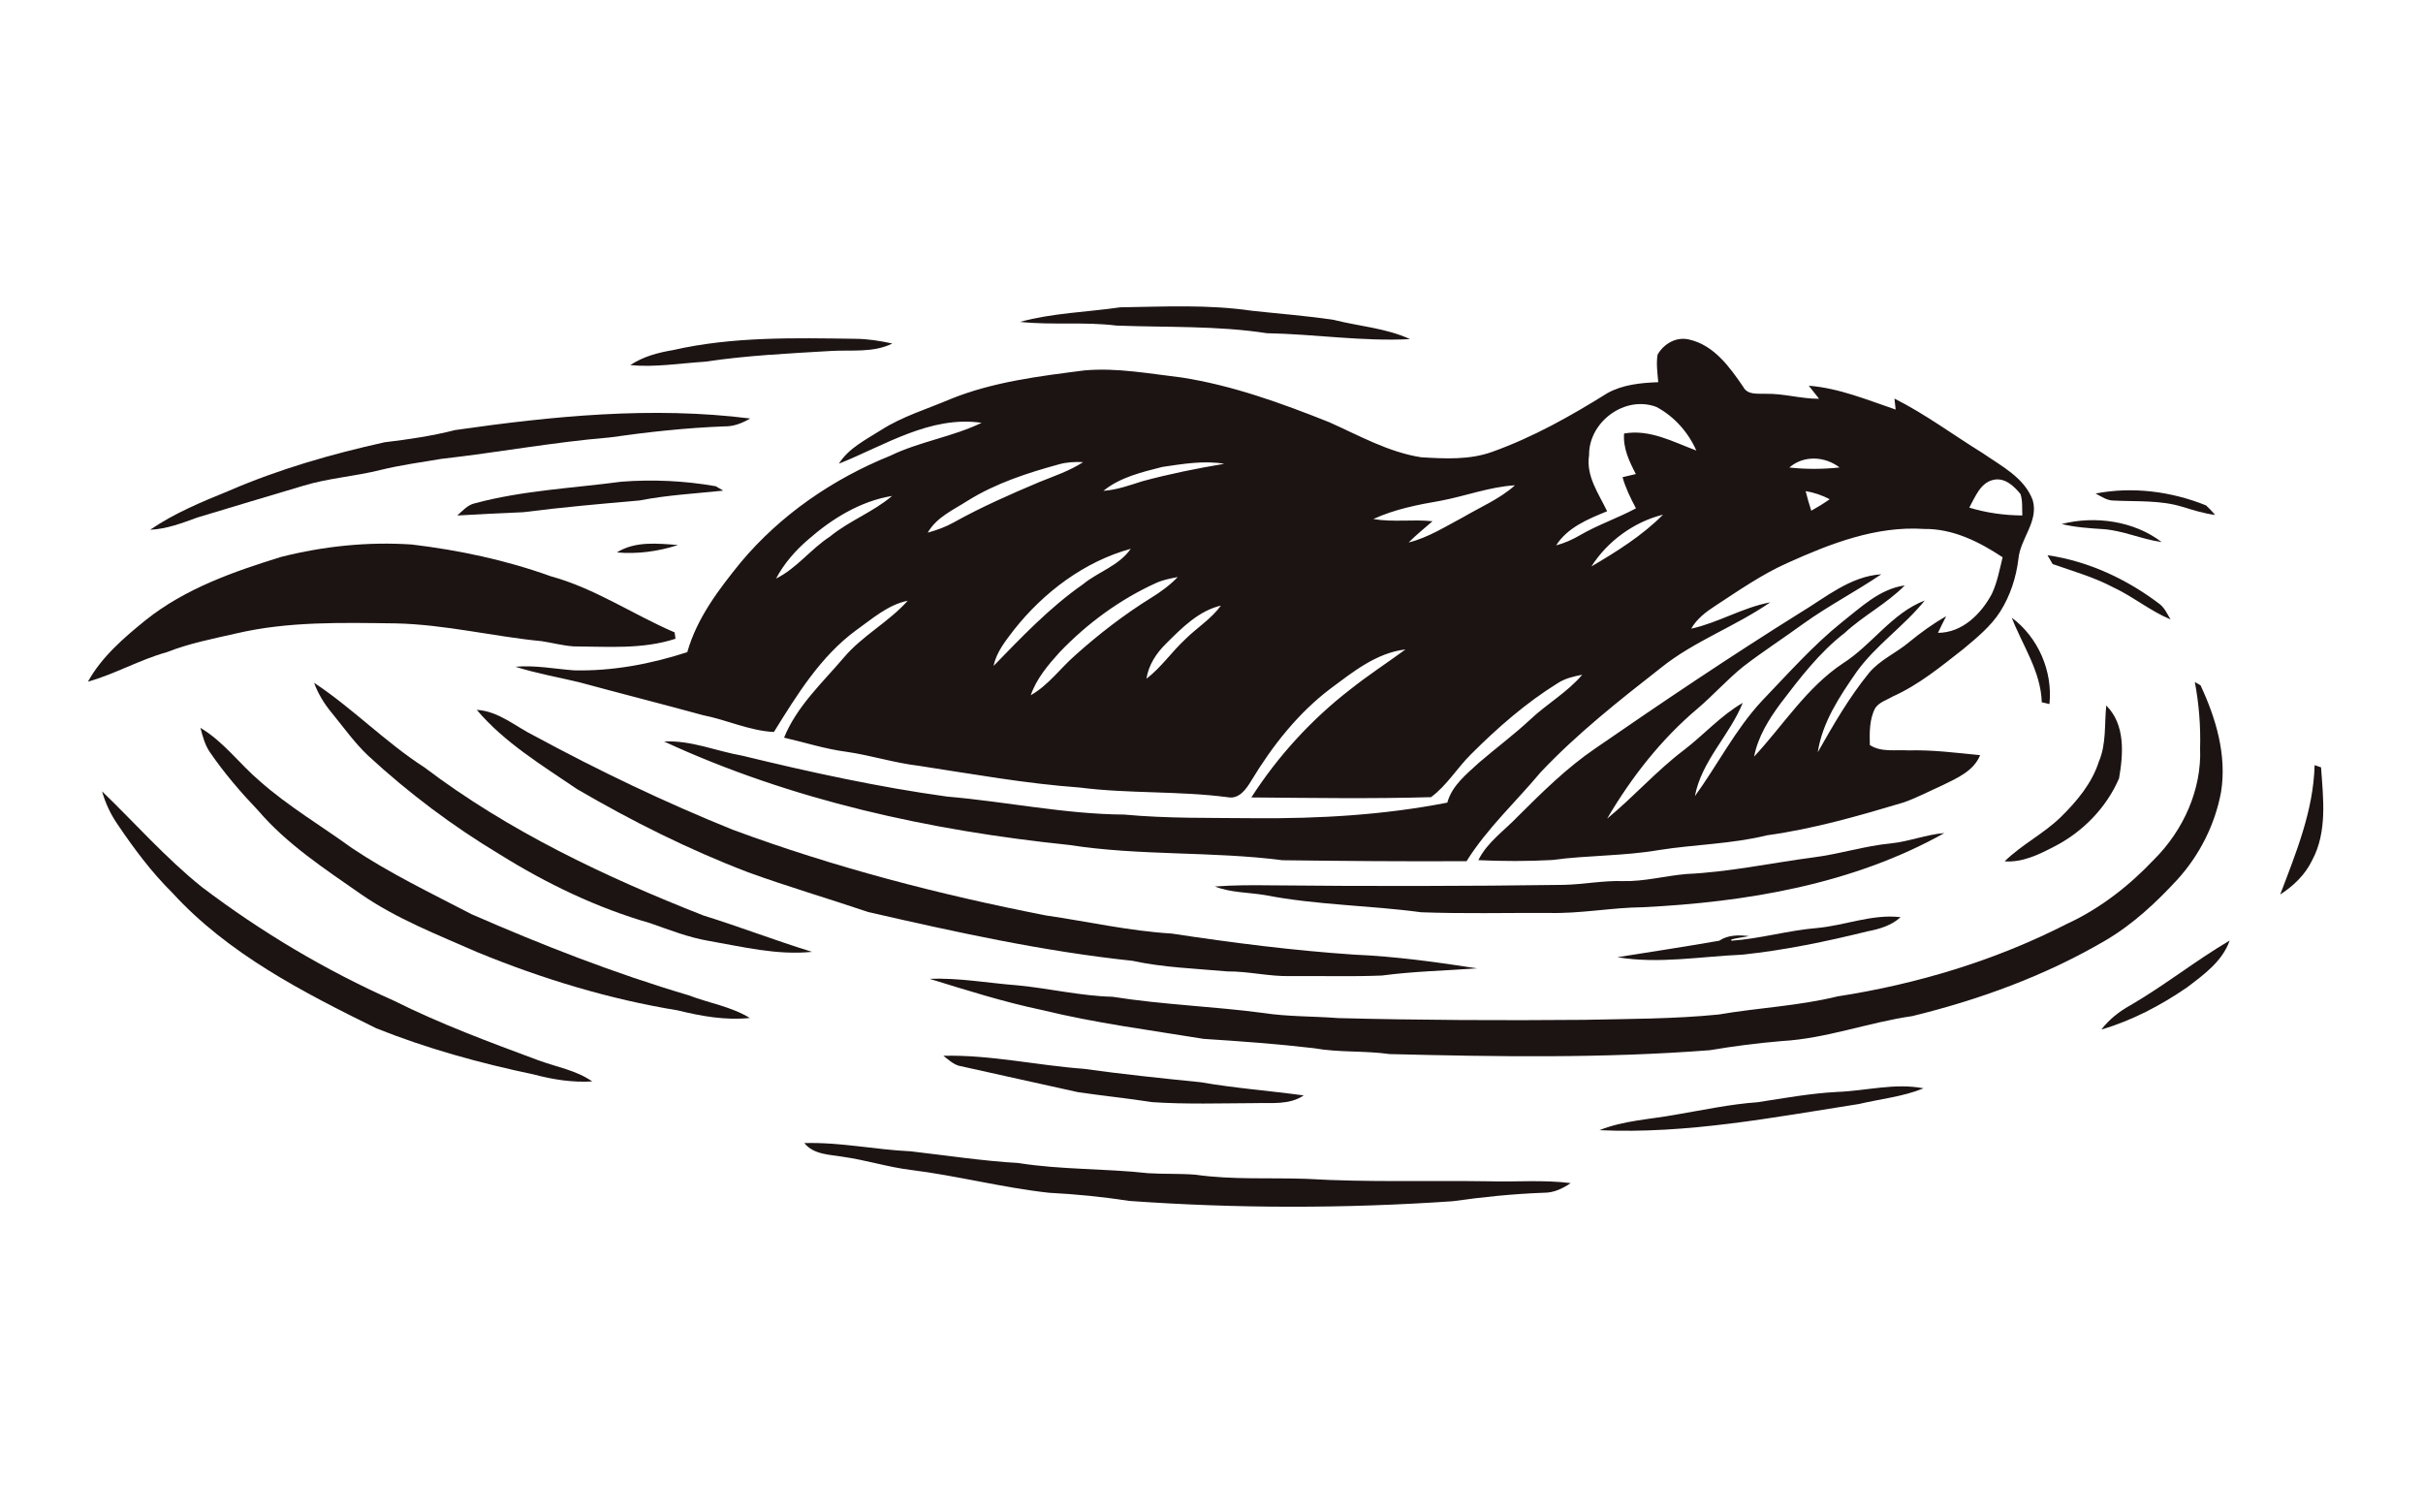 <?xml version="1.0" encoding="UTF-8" ?>
<!DOCTYPE svg PUBLIC "-//W3C//DTD SVG 1.1//EN" "http://www.w3.org/Graphics/SVG/1.1/DTD/svg11.dtd">
<svg width="612pt" height="382pt" viewBox="0 0 612 382" version="1.1" xmlns="http://www.w3.org/2000/svg">
<g id="#1c1413ff">
<path fill="#1c1413" opacity="1.00" d=" M 257.63 81.30 C 265.88 79.04 274.51 78.84 282.95 77.62 C 294.01 77.45 305.16 76.87 316.14 78.48 C 323.04 79.24 329.99 79.75 336.86 80.79 C 343.28 82.42 350.05 82.85 356.14 85.65 C 344.04 86.28 332.06 84.38 319.99 84.16 C 307.41 82.22 294.67 82.72 282.00 82.23 C 273.90 81.22 265.73 82.17 257.63 81.30 Z" />
<path fill="#1c1413" opacity="1.00" d=" M 170.01 88.42 C 185.06 84.98 200.62 85.36 215.96 85.57 C 219.14 85.58 222.29 86.09 225.39 86.76 C 220.58 89.15 215.11 88.34 209.94 88.64 C 199.27 89.27 188.59 89.78 178.01 91.36 C 171.75 91.76 165.48 92.81 159.20 92.22 C 162.43 90.04 166.22 89.06 170.01 88.42 Z" />
<path fill="#1c1413" opacity="1.00" d=" M 418.67 89.57 C 420.26 86.80 423.42 84.96 426.66 85.76 C 432.91 87.17 436.85 92.67 440.26 97.64 C 441.39 99.85 443.93 99.37 445.99 99.46 C 450.52 99.37 454.92 100.74 459.46 100.72 C 458.59 99.62 457.72 98.52 456.86 97.42 C 464.51 98.02 471.62 101.01 478.80 103.44 C 478.73 102.75 478.58 101.36 478.50 100.67 C 486.31 104.59 493.34 109.85 500.76 114.43 C 505.49 117.71 511.31 120.61 513.43 126.34 C 514.95 131.76 510.28 136.00 509.81 141.18 C 509.24 145.86 507.75 150.46 505.22 154.46 C 502.83 158.22 499.32 161.05 495.95 163.88 C 490.31 168.30 484.71 172.93 478.12 175.89 C 476.60 176.80 474.66 177.32 473.64 178.85 C 472.14 181.70 472.21 185.04 472.28 188.17 C 475.16 190.07 478.77 189.31 482.03 189.53 C 488.10 189.35 494.11 190.15 500.14 190.73 C 498.51 194.77 494.29 196.53 490.65 198.33 C 487.39 199.79 484.22 201.47 480.86 202.66 C 469.51 206.06 458.09 209.35 446.33 210.97 C 437.36 213.18 428.09 213.27 419.01 214.70 C 410.09 216.24 401.00 215.99 392.05 217.21 C 385.84 217.55 379.61 217.54 373.40 217.25 C 375.64 212.72 379.90 209.85 383.29 206.29 C 389.47 200.14 395.70 193.96 402.92 189.04 C 419.96 177.28 437.13 165.73 454.69 154.76 C 461.14 150.89 467.34 145.55 475.17 145.05 C 468.76 149.40 461.85 152.97 455.55 157.49 C 450.49 161.17 445.23 164.57 440.28 168.38 C 436.23 171.65 432.77 175.56 428.81 178.93 C 419.57 186.71 412.03 196.37 405.93 206.76 C 412.67 201.24 418.44 194.62 425.42 189.37 C 430.42 185.52 434.67 180.70 440.18 177.53 C 436.86 185.73 429.78 192.18 428.09 201.09 C 433.85 193.16 438.30 184.27 445.01 177.04 C 451.55 170.24 457.81 163.13 465.18 157.19 C 470.02 153.41 474.75 148.74 481.11 147.86 C 476.56 152.48 470.68 155.46 465.93 159.86 C 459.51 164.82 454.58 171.31 449.70 177.71 C 446.73 181.73 444.01 186.12 443.05 191.10 C 450.42 183.18 456.29 173.67 465.46 167.56 C 472.83 162.88 477.83 154.87 486.15 151.67 C 480.93 158.17 473.80 162.92 468.91 169.74 C 464.64 175.91 460.28 182.43 459.13 190.00 C 463.04 183.12 467.00 176.21 472.01 170.05 C 474.76 166.68 478.88 164.97 482.16 162.22 C 485.12 159.79 488.22 157.53 491.56 155.65 C 490.85 157.04 490.15 158.43 489.49 159.84 C 495.64 159.81 500.36 155.10 503.09 150.02 C 504.47 147.09 505.05 143.88 505.82 140.75 C 499.92 136.83 493.27 133.51 486.01 133.60 C 473.87 132.79 462.30 137.30 451.44 142.20 C 444.95 145.10 439.11 149.19 433.18 153.06 C 430.84 154.58 428.56 156.32 427.16 158.79 C 434.04 157.27 440.18 153.43 447.13 152.13 C 438.32 158.23 427.96 161.89 419.55 168.64 C 408.97 176.92 398.35 185.28 389.11 195.08 C 382.86 202.55 375.63 209.20 370.42 217.51 C 354.93 217.59 339.43 217.47 323.94 217.27 C 306.07 214.97 287.92 216.20 270.10 213.42 C 234.99 209.79 199.90 202.16 167.73 187.28 C 174.55 186.92 180.90 189.72 187.51 190.87 C 204.59 195.02 221.76 198.78 239.18 201.19 C 254.12 202.46 268.91 205.63 283.95 205.74 C 294.94 206.76 305.98 206.54 317.00 206.66 C 333.26 206.78 349.58 205.85 365.56 202.72 C 366.76 198.36 370.43 195.51 373.60 192.59 C 377.90 188.90 382.46 185.52 386.60 181.65 C 390.79 177.72 395.90 174.83 399.64 170.42 C 397.49 170.83 395.31 171.34 393.45 172.55 C 385.40 177.54 378.23 183.82 371.55 190.50 C 368.03 193.97 365.46 198.38 361.45 201.34 C 346.34 201.77 331.19 201.53 316.06 201.41 C 322.77 190.98 331.27 181.68 341.09 174.10 C 345.57 170.54 350.38 167.41 355.00 164.03 C 347.65 164.89 341.74 169.70 336.02 173.95 C 327.83 180.15 321.41 188.35 316.11 197.08 C 314.83 199.23 312.98 201.96 310.07 201.35 C 297.68 199.73 285.10 200.49 272.71 198.91 C 259.08 197.92 245.59 195.49 232.09 193.42 C 225.90 192.70 219.94 190.76 213.78 189.88 C 208.43 189.18 203.28 187.51 198.04 186.31 C 201.24 178.40 207.69 172.48 213.12 166.10 C 217.80 160.54 224.45 157.14 229.27 151.73 C 224.22 152.76 220.31 156.30 216.23 159.19 C 207.21 165.82 201.28 175.54 195.47 184.88 C 189.26 184.56 183.58 181.82 177.55 180.63 C 167.13 177.78 156.65 175.13 146.23 172.30 C 140.89 171.02 135.42 170.07 130.19 168.40 C 135.14 167.97 140.04 168.93 144.95 169.31 C 154.69 169.54 164.35 167.72 173.59 164.72 C 176.03 156.11 181.53 148.89 187.09 142.04 C 197.14 130.03 210.39 120.95 224.88 115.10 C 232.28 111.52 240.54 110.35 247.94 106.79 C 234.97 104.90 223.42 112.53 211.88 117.12 C 214.39 113.14 218.71 111.06 222.55 108.61 C 227.99 105.13 234.25 103.29 240.15 100.76 C 250.91 96.42 262.53 95.01 273.95 93.55 C 282.16 92.83 290.25 94.38 298.37 95.33 C 311.27 97.33 323.59 101.80 335.67 106.61 C 343.26 109.98 350.68 114.22 358.99 115.50 C 364.97 115.85 371.18 116.20 376.91 114.12 C 387.18 110.45 396.77 105.06 406.00 99.29 C 409.90 97.13 414.46 96.69 418.84 96.53 C 418.65 94.22 418.29 91.88 418.67 89.57 M 401.37 114.97 C 400.54 120.23 403.78 124.64 405.93 129.13 C 401.16 131.07 395.92 133.22 393.05 137.74 C 395.16 137.19 397.16 136.29 399.05 135.19 C 403.58 132.55 408.59 130.87 413.21 128.39 C 411.87 125.86 410.59 123.28 409.82 120.52 C 410.66 120.32 412.34 119.93 413.18 119.73 C 411.52 116.54 409.92 113.20 410.21 109.49 C 416.75 108.35 422.56 111.61 428.46 113.79 C 426.41 109.17 422.86 105.16 418.39 102.79 C 410.42 99.75 401.25 106.58 401.37 114.97 M 451.95 118.08 C 456.16 118.55 460.43 118.52 464.64 118.07 C 460.92 115.22 455.60 114.92 451.95 118.08 M 267.53 117.26 C 259.54 119.44 251.57 122.03 244.49 126.42 C 240.85 128.77 236.57 130.60 234.33 134.53 C 236.61 133.90 238.84 133.10 240.91 131.94 C 247.88 128.05 255.20 124.84 262.54 121.74 C 266.29 120.23 270.16 118.93 273.58 116.72 C 271.55 116.62 269.50 116.71 267.53 117.26 M 293.60 117.93 C 288.43 119.25 282.94 120.52 278.70 123.97 C 282.09 123.74 285.28 122.58 288.49 121.56 C 295.32 119.71 302.26 118.31 309.23 117.14 C 304.03 116.26 298.76 117.18 293.60 117.93 M 503.48 121.20 C 500.16 121.95 498.88 125.56 497.40 128.21 C 501.73 129.54 506.27 130.16 510.80 130.19 C 510.70 128.39 510.91 126.53 510.34 124.79 C 508.69 122.75 506.34 120.54 503.48 121.20 M 363.86 126.48 C 358.08 127.47 352.24 128.63 346.88 131.09 C 351.83 131.95 356.86 131.12 361.83 131.65 C 359.80 133.41 357.70 135.10 355.80 137.01 C 360.78 135.77 365.15 132.95 369.65 130.58 C 374.03 128.00 378.83 126.01 382.65 122.57 C 376.23 122.96 370.14 125.30 363.86 126.48 M 456.07 124.04 C 456.47 125.71 456.96 127.36 457.49 128.99 C 459.09 128.11 460.65 127.14 462.15 126.09 C 460.24 125.08 458.19 124.40 456.07 124.04 M 204.20 136.22 C 200.92 139.02 198.04 142.32 196.01 146.13 C 201.23 143.55 204.77 138.68 209.62 135.53 C 214.49 131.53 220.53 129.34 225.32 125.26 C 217.32 126.58 210.21 130.96 204.20 136.22 M 401.96 143.06 C 408.36 139.31 414.80 135.27 420.05 129.99 C 412.72 131.79 406.01 136.70 401.96 143.06 M 256.12 159.06 C 254.00 161.85 251.68 164.67 250.96 168.19 C 258.06 160.90 265.11 153.45 273.51 147.59 C 277.40 144.39 282.65 142.90 285.60 138.61 C 273.88 141.83 263.60 149.60 256.12 159.06 M 292.06 147.22 C 282.88 151.38 274.63 157.44 267.67 164.70 C 264.73 167.95 261.80 171.39 260.35 175.59 C 264.77 173.09 267.76 168.86 271.51 165.56 C 277.55 160.15 284.00 155.17 290.90 150.90 C 293.27 149.43 295.53 147.77 297.47 145.75 C 295.63 146.10 293.77 146.45 292.06 147.22 M 294.54 162.54 C 292.07 164.97 290.10 167.94 289.57 171.43 C 293.32 168.56 295.98 164.58 299.44 161.40 C 302.35 158.51 305.95 156.32 308.38 152.95 C 302.74 154.29 298.51 158.59 294.54 162.54 Z" />
<path fill="#1c1413" opacity="1.00" d=" M 114.96 108.62 C 139.58 105.09 164.66 102.58 189.48 105.70 C 187.49 106.86 185.31 107.75 182.97 107.69 C 173.25 108.06 163.58 109.12 153.96 110.49 C 139.72 111.68 125.65 114.30 111.46 115.90 C 106.36 116.77 101.22 117.45 96.19 118.68 C 89.68 120.33 82.90 120.75 76.47 122.73 C 67.60 125.34 58.76 128.04 49.91 130.69 C 46.02 132.10 42.11 133.62 37.92 133.80 C 44.06 129.60 50.97 126.75 57.82 123.96 C 70.44 118.50 83.72 114.68 97.12 111.71 C 103.12 110.99 109.10 110.12 114.96 108.62 Z" />
<path fill="#1c1413" opacity="1.00" d=" M 156.99 121.66 C 164.94 121.05 172.94 121.43 180.79 122.81 C 181.26 123.09 182.20 123.64 182.67 123.92 C 175.62 124.66 168.53 125.04 161.56 126.40 C 151.74 127.26 141.92 128.12 132.15 129.37 C 126.60 129.62 121.05 129.85 115.50 130.20 C 116.85 129.00 118.11 127.52 119.96 127.11 C 132.05 123.87 144.63 123.30 156.99 121.66 Z" />
<path fill="#1c1413" opacity="1.00" d=" M 529.31 124.65 C 538.64 122.84 548.43 124.11 557.21 127.65 C 558.02 128.40 558.78 129.20 559.49 130.06 C 556.66 129.69 553.94 128.84 551.23 128.01 C 545.64 126.28 539.73 126.72 533.98 126.43 C 532.23 126.47 530.78 125.42 529.31 124.65 Z" />
<path fill="#1c1413" opacity="1.00" d=" M 520.73 132.35 C 529.16 130.20 539.00 131.56 545.99 136.91 C 540.96 136.22 536.26 133.99 531.17 133.64 C 527.66 133.42 524.15 133.18 520.73 132.35 Z" />
<path fill="#1c1413" opacity="1.00" d=" M 155.80 139.53 C 160.45 136.63 166.05 137.26 171.25 137.66 C 166.27 139.27 161.03 139.99 155.80 139.53 Z" />
<path fill="#1c1413" opacity="1.00" d=" M 71.04 140.65 C 81.80 137.94 92.95 136.78 104.04 137.53 C 115.96 138.96 127.78 141.46 139.09 145.54 C 150.24 148.58 159.87 155.20 170.40 159.73 C 170.45 160.13 170.56 160.93 170.61 161.33 C 162.30 164.05 153.52 163.31 144.92 163.26 C 142.20 163.08 139.55 162.36 136.86 161.95 C 124.54 160.75 112.43 157.73 100.01 157.45 C 86.50 157.28 72.81 156.89 59.57 160.01 C 53.70 161.35 47.77 162.50 42.14 164.72 C 35.28 166.62 29.05 170.25 22.21 172.17 C 25.69 165.89 31.26 161.10 36.76 156.65 C 46.74 148.66 58.98 144.38 71.04 140.65 Z" />
<path fill="#1c1413" opacity="1.00" d=" M 517.15 140.23 C 527.51 141.74 537.17 146.26 545.47 152.56 C 546.76 153.55 547.41 155.09 548.23 156.46 C 543.04 154.27 538.66 150.61 533.57 148.25 C 528.77 145.73 523.54 144.26 518.45 142.46 C 518.13 141.90 517.47 140.79 517.15 140.23 Z" />
<path fill="#1c1413" opacity="1.00" d=" M 508.13 156.01 C 514.82 161.01 518.51 169.52 517.65 177.82 C 517.17 177.71 516.19 177.49 515.71 177.38 C 515.47 169.54 510.86 163.07 508.13 156.01 Z" />
<path fill="#1c1413" opacity="1.00" d=" M 554.37 172.25 C 554.73 172.46 555.46 172.90 555.82 173.11 C 559.72 181.47 562.47 190.70 561.00 200.00 C 559.50 208.16 555.64 215.86 550.08 222.02 C 544.64 227.94 538.69 233.49 531.72 237.57 C 516.60 246.43 499.97 252.50 482.98 256.64 C 471.91 258.23 461.29 262.31 450.07 262.94 C 443.97 263.45 437.91 264.23 431.88 265.25 C 404.98 267.33 377.94 266.90 350.98 266.23 C 344.65 265.33 338.21 265.88 331.91 264.75 C 322.64 263.66 313.34 262.99 304.03 262.39 C 290.37 260.16 276.61 258.39 263.14 255.09 C 253.54 253.08 244.19 250.12 234.83 247.23 C 242.28 246.93 249.62 248.31 257.02 248.87 C 265.05 249.64 272.94 251.55 281.02 251.76 C 293.63 253.76 306.38 254.17 319.02 255.84 C 325.30 256.81 331.67 256.65 338.00 257.14 C 358.66 257.67 379.33 257.76 399.99 257.58 C 411.36 257.34 422.75 257.37 434.07 256.24 C 444.06 254.52 454.23 254.09 464.09 251.67 C 484.22 248.55 503.93 242.62 522.09 233.33 C 530.43 229.48 537.78 223.74 544.07 217.08 C 551.43 209.77 556.13 199.46 555.70 188.99 C 555.86 183.37 555.41 177.77 554.37 172.25 Z" />
<path fill="#1c1413" opacity="1.00" d=" M 79.34 172.46 C 89.10 178.91 97.33 187.47 107.20 193.82 C 128.49 209.95 152.85 221.46 177.60 231.20 C 186.83 234.07 195.86 237.56 205.10 240.41 C 196.25 241.31 187.59 239.13 178.95 237.63 C 173.88 236.76 169.09 234.87 164.27 233.18 C 150.83 229.33 138.10 223.20 126.26 215.82 C 114.38 208.69 103.23 200.32 93.05 190.92 C 89.59 187.67 86.85 183.78 83.86 180.13 C 81.95 177.83 80.35 175.28 79.34 172.46 Z" />
<path fill="#1c1413" opacity="1.00" d=" M 532.00 178.20 C 536.85 183.02 536.31 190.41 535.23 196.58 C 532.03 204.05 525.95 210.24 518.71 213.89 C 514.88 215.88 510.77 217.88 506.33 217.55 C 510.63 213.33 516.13 210.62 520.46 206.42 C 524.55 202.41 528.38 197.86 530.15 192.31 C 532.05 187.84 531.51 182.92 532.00 178.20 Z" />
<path fill="#1c1413" opacity="1.00" d=" M 120.42 179.29 C 125.93 179.60 130.21 183.51 134.97 185.85 C 151.22 194.66 167.92 202.64 185.06 209.56 C 210.73 219.07 237.31 225.97 264.16 231.21 C 274.76 232.75 285.24 235.15 295.95 235.79 C 311.23 238.11 326.57 240.07 341.99 241.11 C 352.43 241.55 362.79 242.99 373.11 244.58 C 365.08 245.15 357.03 245.33 349.05 246.39 C 341.37 246.71 333.68 246.46 326.00 246.53 C 320.62 246.68 315.36 245.30 309.98 245.35 C 301.98 244.63 293.90 244.38 286.02 242.67 C 263.49 240.29 241.35 235.41 219.31 230.36 C 209.21 226.94 198.97 223.95 188.95 220.31 C 173.97 214.59 159.58 207.38 145.74 199.30 C 136.87 193.26 127.43 187.57 120.42 179.29 Z" />
<path fill="#1c1413" opacity="1.00" d=" M 50.63 183.84 C 56.49 187.31 60.52 192.98 65.66 197.33 C 72.85 203.69 81.15 208.57 88.89 214.20 C 98.47 220.61 108.91 225.60 119.12 230.91 C 137.02 238.74 155.25 245.85 173.99 251.40 C 179.10 253.36 184.66 254.22 189.39 257.11 C 183.24 257.76 177.11 256.65 171.17 255.19 C 153.83 252.36 136.89 247.20 120.64 240.53 C 110.56 236.09 100.19 232.10 91.08 225.78 C 81.97 219.43 72.51 213.24 65.22 204.74 C 60.81 200.11 56.62 195.26 53.01 189.97 C 51.75 188.14 51.18 185.96 50.63 183.84 Z" />
<path fill="#1c1413" opacity="1.00" d=" M 584.62 193.26 C 585.03 193.40 585.84 193.67 586.25 193.81 C 586.80 201.62 587.87 210.10 584.00 217.28 C 582.26 220.92 579.28 223.77 575.93 225.93 C 579.93 215.40 584.34 204.71 584.62 193.26 Z" />
<path fill="#1c1413" opacity="1.00" d=" M 25.78 199.87 C 34.15 207.93 41.87 216.73 50.96 224.02 C 65.97 235.40 82.25 245.09 99.47 252.74 C 111.24 258.63 123.60 263.20 135.92 267.78 C 140.51 269.48 145.49 270.29 149.59 273.14 C 144.63 273.44 139.66 272.67 134.88 271.39 C 121.33 268.55 107.88 264.86 95.02 259.71 C 76.53 250.61 57.62 240.91 43.53 225.50 C 38.28 220.30 33.85 214.36 29.73 208.26 C 27.96 205.70 26.62 202.87 25.78 199.87 Z" />
<path fill="#1c1413" opacity="1.00" d=" M 477.67 213.01 C 482.23 212.53 486.53 210.77 491.10 210.41 C 467.97 223.36 441.13 227.85 414.94 229.14 C 406.93 229.23 399.02 230.82 391.00 230.58 C 380.32 230.54 369.63 230.81 358.95 230.41 C 345.86 228.65 332.55 228.61 319.56 226.08 C 315.32 225.37 310.92 225.49 306.86 223.90 C 311.57 223.55 316.29 223.55 321.01 223.61 C 345.68 223.86 370.36 223.83 395.04 223.49 C 400.04 223.37 404.97 222.37 409.99 222.54 C 415.39 222.66 420.63 221.20 425.97 220.75 C 436.74 220.26 447.30 217.97 457.97 216.56 C 464.60 215.73 471.01 213.64 477.67 213.01 Z" />
<path fill="#1c1413" opacity="1.00" d=" M 458.93 234.39 C 466.01 233.75 472.86 230.81 480.05 231.65 C 477.75 233.75 474.74 234.65 471.75 235.22 C 461.28 237.80 450.68 240.02 439.95 241.13 C 429.50 241.58 418.94 243.51 408.52 241.76 C 417.09 240.40 425.69 239.09 434.24 237.60 C 436.48 236.10 439.16 236.13 441.75 236.43 C 440.27 236.76 438.76 236.87 437.31 237.28 L 437.28 237.60 C 444.57 237.11 451.64 234.99 458.93 234.39 Z" />
<path fill="#1c1413" opacity="1.00" d=" M 537.98 253.97 C 546.66 248.94 554.53 242.64 563.17 237.55 C 561.33 242.80 556.64 246.18 552.38 249.40 C 545.75 253.95 538.50 257.77 530.76 260.03 C 532.69 257.51 535.21 255.51 537.98 253.97 Z" />
<path fill="#1c1413" opacity="1.00" d=" M 238.28 266.66 C 250.19 266.38 261.88 269.08 273.72 269.95 C 283.54 271.32 293.41 272.35 303.28 273.34 C 311.90 274.84 320.63 275.49 329.29 276.67 C 325.65 279.14 321.16 278.49 317.01 278.62 C 308.35 278.65 299.68 278.95 291.03 278.37 C 284.80 277.40 278.53 276.77 272.29 275.85 C 262.23 273.60 252.17 271.43 242.12 269.16 C 240.63 268.69 239.48 267.58 238.28 266.66 Z" />
<path fill="#1c1413" opacity="1.00" d=" M 464.03 275.79 C 471.31 275.53 478.57 273.46 485.85 274.88 C 480.65 277.00 474.97 277.55 469.53 278.84 C 447.83 282.23 426.06 286.46 403.99 285.45 C 410.07 283.01 416.67 282.73 423.05 281.57 C 430.00 280.40 436.90 278.89 443.95 278.39 C 450.62 277.36 457.27 276.15 464.03 275.79 Z" />
<path fill="#1c1413" opacity="1.00" d=" M 203.15 288.71 C 212.17 288.44 221.06 290.38 230.04 290.79 C 239.11 291.84 248.16 293.21 257.29 293.76 C 268.13 295.47 279.15 295.11 290.04 296.32 C 294.02 296.57 298.01 296.37 301.99 296.70 C 311.26 298.02 320.66 297.42 330.00 297.74 C 345.31 298.66 360.67 298.12 376.00 298.36 C 382.90 298.56 389.85 297.94 396.72 298.82 C 394.72 300.18 392.47 301.27 390.00 301.25 C 382.26 301.53 374.54 302.32 366.88 303.40 C 339.72 305.26 312.41 305.26 285.26 303.32 C 278.53 302.28 271.75 301.61 264.95 301.26 C 253.22 299.97 241.76 296.95 230.05 295.49 C 224.30 294.79 218.75 293.00 213.02 292.19 C 209.58 291.59 205.58 291.69 203.15 288.71 Z" />
</g>
</svg>
